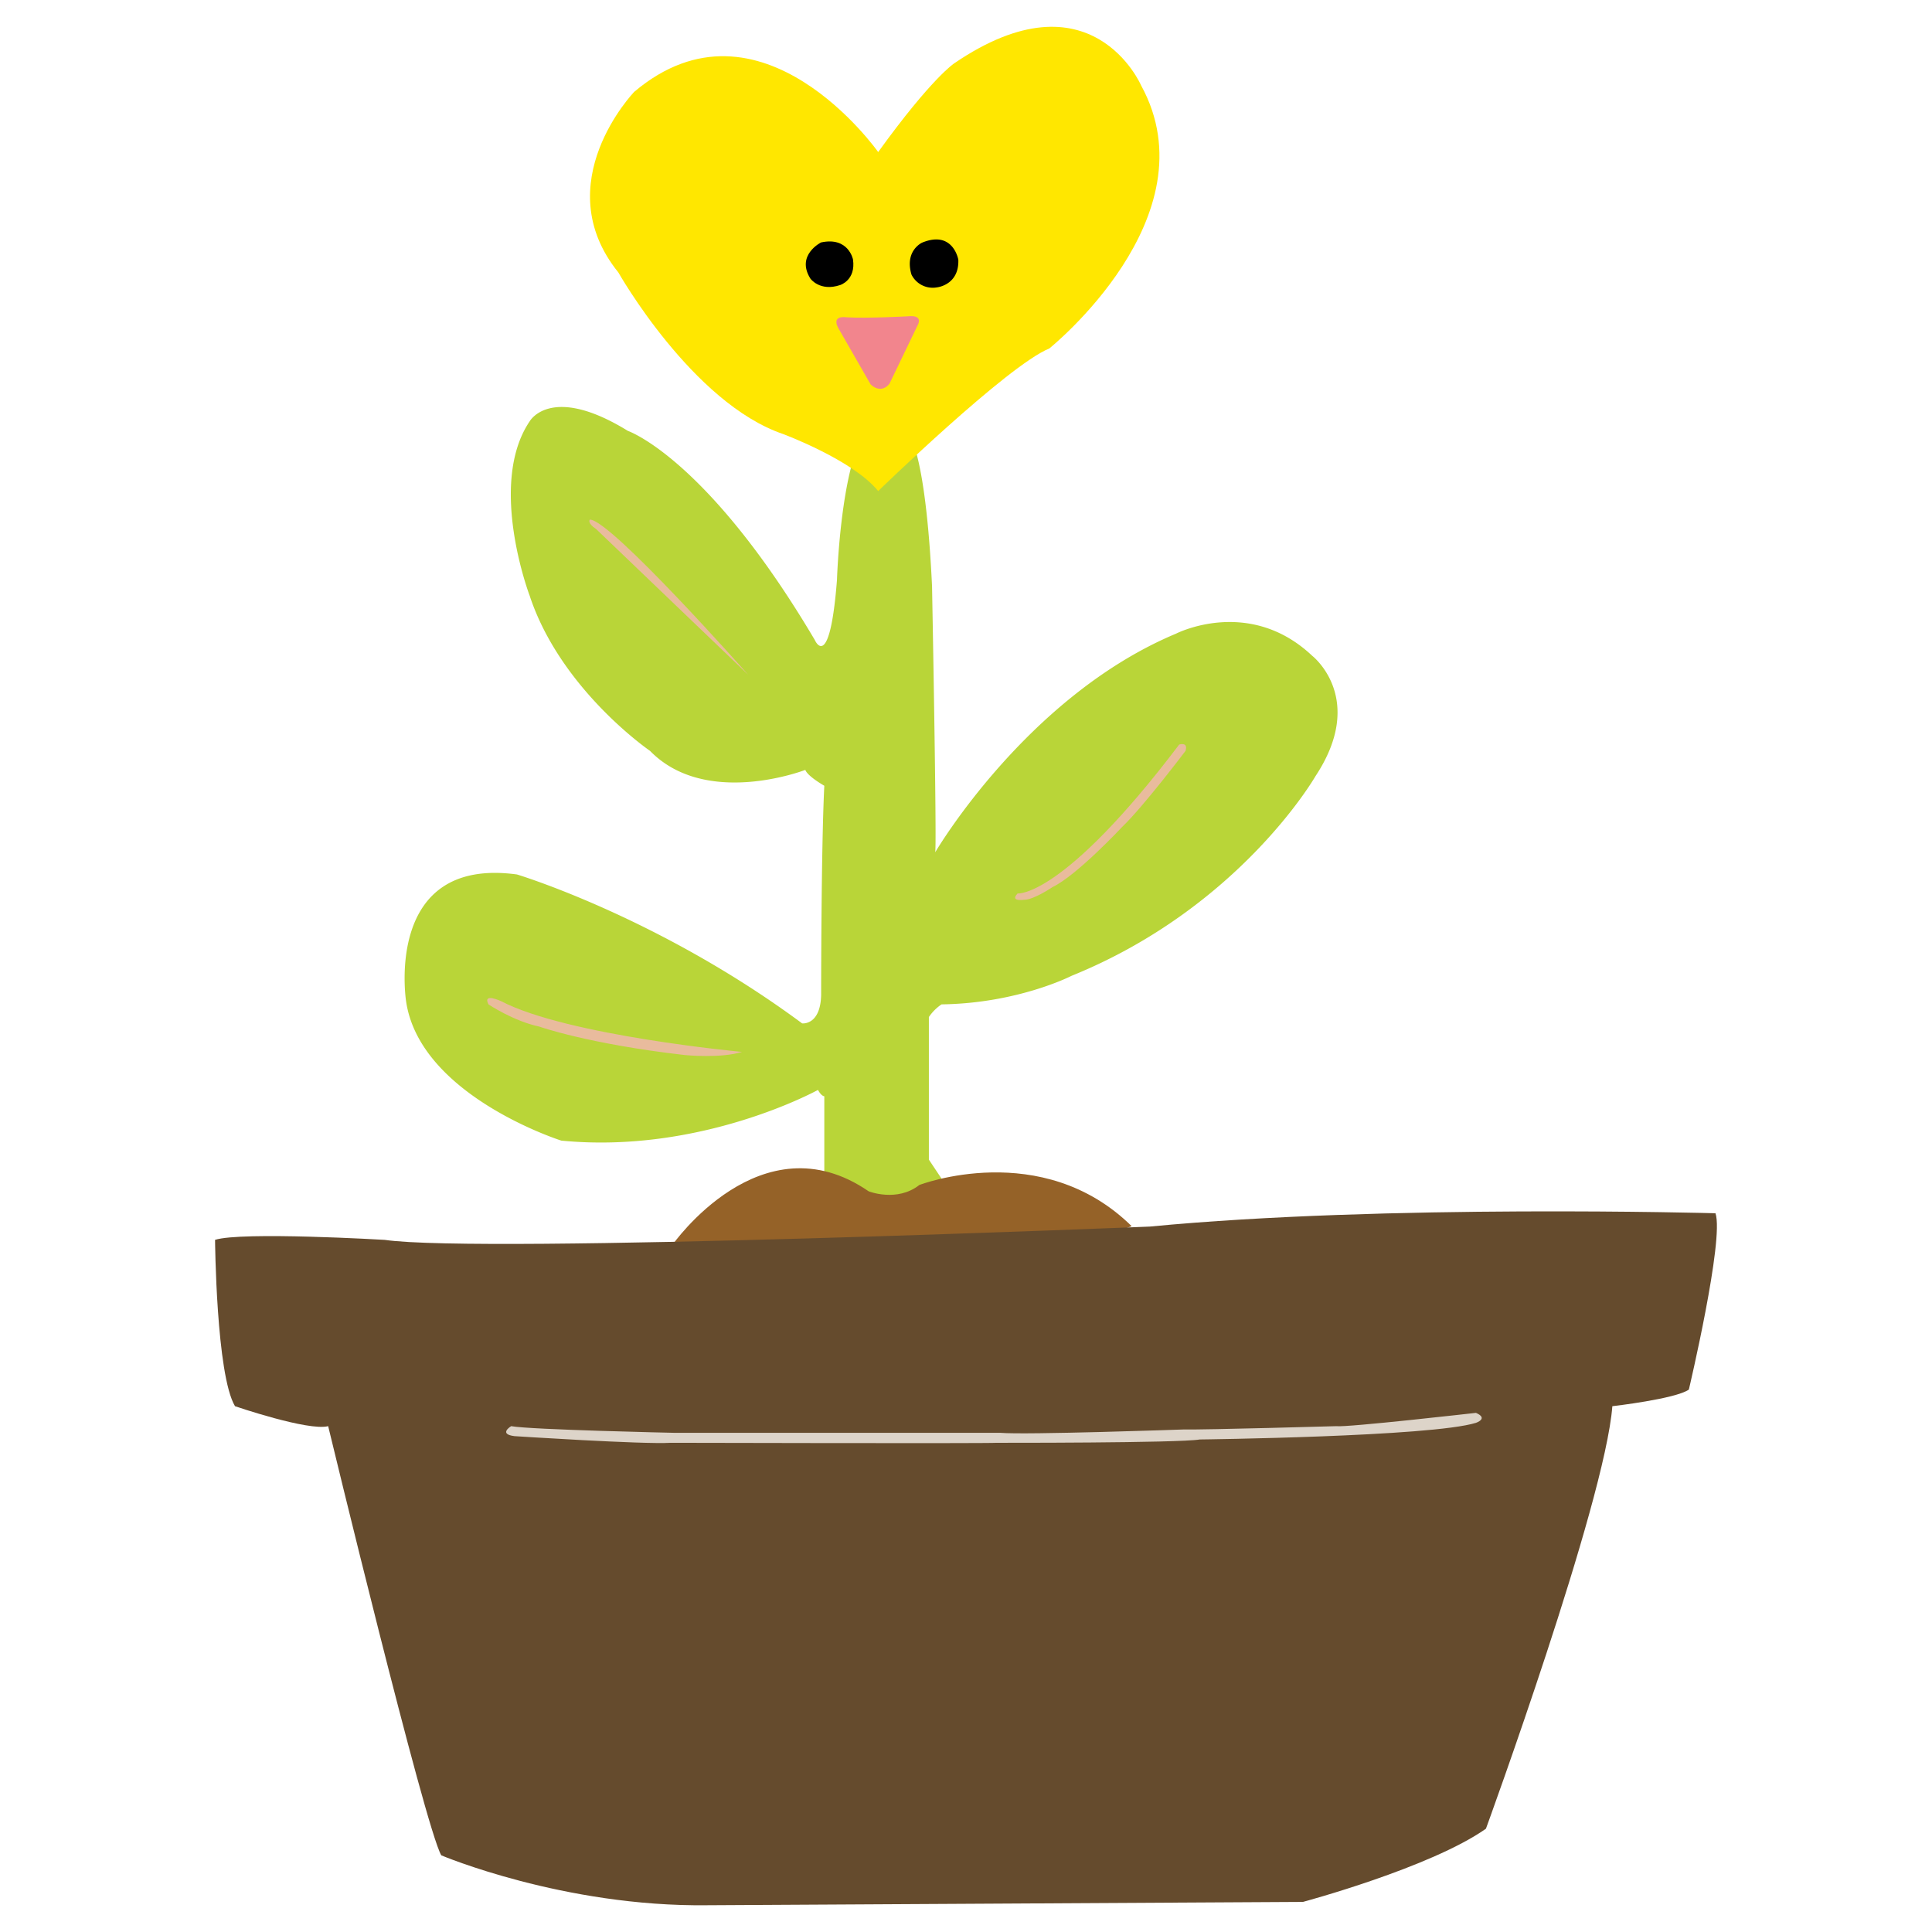 <svg id="_6단계" data-name="6단계" xmlns="http://www.w3.org/2000/svg" width="500" height="500" viewBox="0 0 500 500">
  <defs>
    <style>
      .cls-1 {
        fill: #b9d538;
      }

      .cls-1, .cls-2, .cls-3, .cls-4, .cls-5, .cls-6, .cls-7, .cls-8 {
        fill-rule: evenodd;
      }

      .cls-2 {
        fill: #ffe700;
      }

      .cls-3 {
        fill: #e9bb9d;
      }

      .cls-4 {
        fill: #956228;
      }

      .cls-6 {
        fill: #f2858d;
      }

      .cls-7 {
        fill: #654b2d;
      }

      .cls-8 {
        fill: #ddd4c9;
      }
    </style>
  </defs>
  <path id="모양_21" data-name="모양 21" class="cls-1" d="M213.331,305.85V283.71s-0.738.021-1.64-1.64c0,0-30.154,16.664-66.42,13.12,0,0-36.616-11.583-40.18-36.08,0,0-5.878-37.509,28.7-32.8,0,0,36.65,11.021,73.8,38.54,0,0,4.744.6,4.92-7.38,0,0-.009-37.686.82-54.12,0,0-4.3-2.426-4.92-4.1,0,0-25.663,9.951-40.18-4.92,0,0-23.122-15.815-31.16-40.18,0,0-10.96-28.864,0-45.1,0,0,5.45-9.834,25.42,2.46,0,0,20.511,7,48.38,54.12,0,0,3.834,8.851,5.74-15.58,0,0,1.694-56.138,18.04-38.54,0,0,4.78,3.011,6.56,40.18,0,0,1.259,66.64.82,68.88,0,0,23.643-40.4,62.32-56.58,0,0,18.9-9.716,35.26,5.74,0,0,14.157,10.993.82,31.16,0,0-19.519,34-63.14,51.66,0,0-13.832,7.113-33.62,7.38a12.149,12.149,0,0,0-3.28,3.28v36.9l3.28,4.92-6.56,7.38-22.96-1.64Z"/>
  <path id="모양_24" data-name="모양 24" class="cls-1" d="M192.831,173.01"/>
  <path id="모양_22" data-name="모양 22" class="cls-2" d="M227.271,39.35s-30.421-43.2-63.14-15.58c0,0-22.729,23.667-4.1,46.74,0,0,19.111,33.808,42.64,41.82,0,0,18.124,6.738,24.6,14.76,0,0,33.452-32.5,44.28-36.9,0,0,42.417-34,23.78-68.06,0,0-12.878-29.962-48.38-5.74C246.951,16.39,241.185,20.1,227.271,39.35Z"/>
  <path id="모양_25" data-name="모양 25" class="cls-3" d="M193.651,174.65s-35.612-40.208-41-40.18c0,0-.821.829,1.64,2.46C154.291,136.93,189.533,170.69,193.651,174.65Z"/>
  <path id="모양_26" data-name="모양 26" class="cls-3" d="M263.351,231.23s11.653,1.29,41.82-38.54c0,0,2.392-.792,1.64,1.64,0,0-10.9,14.432-16.4,19.68,0,0-11.707,12.555-18.04,15.58,0,0-4.846,3.308-7.38,3.28C264.991,232.87,261.271,233.421,263.351,231.23Z"/>
  <path id="모양_27" data-name="모양 27" class="cls-3" d="M192.011,272.23s-45.2-4.195-62.32-13.12c0,0-4.871-2.3-3.28.82,0,0,6.469,4.331,13.12,5.74,0,0,12.677,4.517,37.72,7.38C177.251,273.05,186.572,273.974,192.011,272.23Z"/>
  <path id="모양_20" data-name="모양 20" class="cls-4" d="M173.971,322.25s23.013-33.086,50.84-13.94c0,0,7.322,2.91,13.12-1.64,0,0,31.673-12.206,54.94,10.66C273.1,325.265,172.573,322.811,173.971,322.25Z"/>
  <path id="눈" class="cls-5" d="M238.644,62.795s-4.593,2.054-2.755,8.266a6.133,6.133,0,0,0,6.613,3.306s5.767-.586,5.51-7.164C248.012,67.2,246.68,59.483,238.644,62.795Z"/>
  <path id="오른눈" class="cls-5" d="M212.49,62.742s-6.518,3.238-2.813,9.275l0.057,0.092s2.448,3.433,7.715,1.653c0,0,4.077-1.247,3.306-6.612C220.755,67.151,219.6,61.2,212.49,62.742Z"/>
  <path id="입" class="cls-6" d="M218.981,82.111s-4.217-.709-1.761,3.265l8.091,14.1s2.513,2.672,4.869-.136l7.278-15.112s1.78-2.822-2.5-2.367C234.955,81.861,224.358,82.44,218.981,82.111Z"/>
  <path id="모양_2" data-name="모양 2" class="cls-7" d="M55.656,320.874s0.29,34.906,5.166,43.05c0,0,18.982,6.5,24.108,5.166,0,0,25.082,103.894,29.274,111.069,0,0,31.633,13.384,68.88,12.915l154.119-.861s33.013-8.858,47.355-18.942c0,0,30.8-84.385,32.718-109.347,0,0,16.328-1.871,19.8-4.3,0,0,9.2-38.909,6.888-45.633,0,0-85.576-2.407-146.37,3.444,0,0-172.965,7.108-198.03,3.444C99.567,320.874,62.449,318.686,55.656,320.874Z"/>
  <path id="모양_9" data-name="모양 9" class="cls-8" d="M132.285,369.09s-3.418,2.05.861,2.583c0,0,33.276,2.173,40.467,1.722,0,0,82.109.2,84.378,0,0,0,47.117.075,52.521-.861,0,0,59.875-.7,71.463-4.305,0,0,3.357-1.117,0-2.583,0,0-33.548,3.823-36.162,3.444,0,0-33.371.954-39.606,0.861,0,0-40.731,1.43-47.355.861H174.474S137.454,370.025,132.285,369.09Z"/>
</svg>
